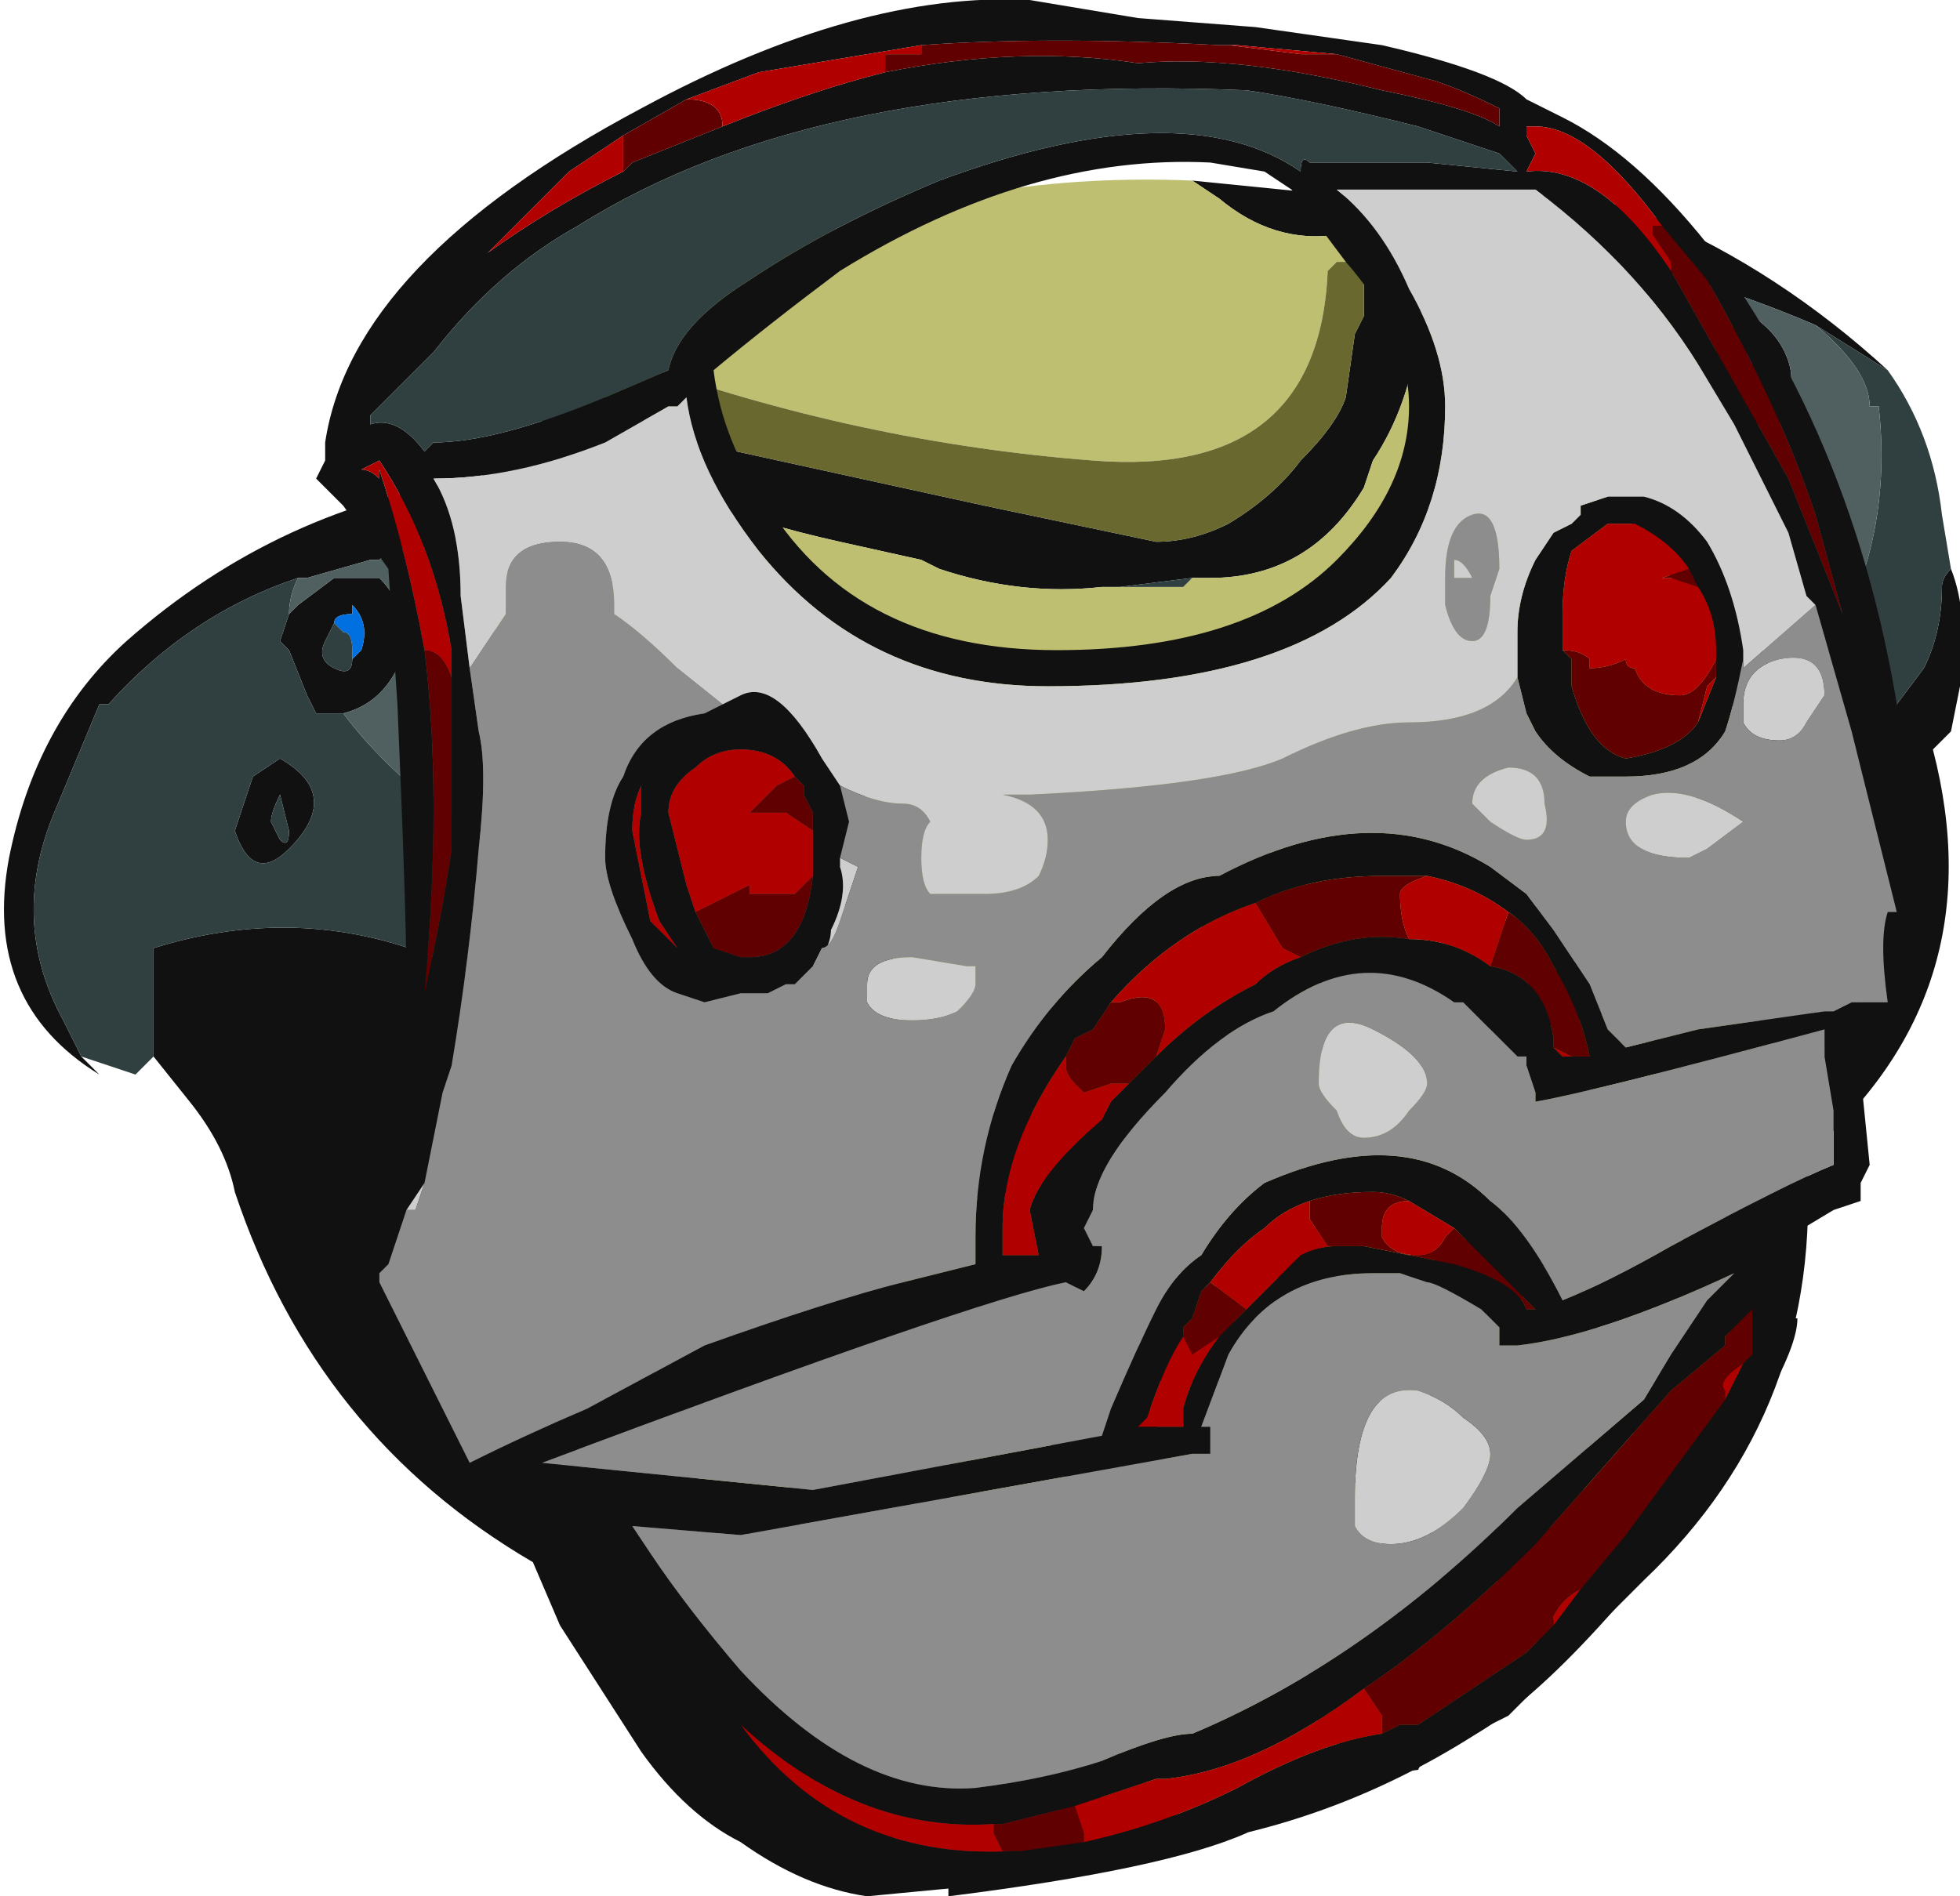 <?xml version="1.0" encoding="UTF-8" standalone="no"?>
<svg xmlns:ffdec="https://www.free-decompiler.com/flash" xmlns:xlink="http://www.w3.org/1999/xlink" ffdec:objectType="frame" height="73.5px" width="75.95px" xmlns="http://www.w3.org/2000/svg">
  <g transform="matrix(1.0, 0.0, 0.0, 1.0, 37.8, 37.1)">
    <use ffdec:characterId="2049" height="66.5" transform="matrix(1.0, 0.0, 0.0, 1.0, -37.8, -30.1)" width="75.95" xlink:href="#sprite0"/>
    <use ffdec:characterId="2056" height="10.5" transform="matrix(7.0, 0.0, 0.0, 7.0, -25.55, -37.1)" width="8.85" xlink:href="#shape1"/>
  </g>
  <defs>
    <g id="sprite0" transform="matrix(1.0, 0.0, 0.0, 1.0, 37.8, 30.1)">
      <use ffdec:characterId="2048" height="9.5" transform="matrix(7.0, 0.0, 0.0, 7.0, -37.8, -30.1)" width="10.85" xlink:href="#shape0"/>
    </g>
    <g id="shape0" transform="matrix(1.0, 0.0, 0.0, 1.0, 5.4, 4.3)">
      <path d="M4.65 -3.5 Q3.95 -3.8 3.15 -3.95 L3.0 -4.0 2.65 -4.05 2.35 -4.05 2.4 -3.95 2.45 -3.95 2.9 -3.6 Q3.7 -2.95 4.2 -2.05 4.4 -1.7 4.45 -1.35 L4.55 -0.85 4.95 -1.2 5.25 -1.6 Q5.35 -1.8 5.35 -2.05 5.35 -2.1 5.4 -2.15 5.5 -1.9 5.45 -1.5 L5.4 -1.25 5.3 -1.15 Q5.65 0.2 4.6 1.1 4.7 2.5 3.7 3.45 L2.95 4.2 2.85 4.25 Q2.1 4.75 1.25 4.9 L0.8 5.0 0.65 5.05 0.45 5.1 -0.6 5.2 Q-0.95 5.15 -1.3 4.9 -1.6 4.75 -1.85 4.4 L-2.3 3.7 -2.45 3.35 Q-3.65 2.65 -4.1 1.3 -4.15 1.05 -4.35 0.8 L-4.55 0.55 -4.55 -0.05 Q-3.75 -0.3 -3.0 0.0 -2.8 0.1 -2.6 0.2 L-1.85 0.45 Q-1.35 0.65 -0.8 0.75 L-0.7 0.2 Q-0.7 -0.4 -0.85 -1.0 -1.05 -1.8 -1.65 -2.2 L-1.7 -2.35 -1.8 -2.45 Q-1.85 -2.55 -1.85 -2.6 L-1.85 -2.65 -2.0 -2.75 -2.15 -2.95 -2.2 -2.85 -2.4 -2.65 -1.85 -2.5 -2.6 -2.35 -3.25 -2.25 -3.3 -2.2 -3.35 -2.2 -3.7 -2.1 -3.75 -2.1 Q-4.35 -1.9 -4.8 -1.4 L-4.85 -1.4 -5.1 -0.8 Q-5.35 -0.2 -5.05 0.35 L-4.95 0.55 -4.85 0.65 Q-5.5 0.25 -5.35 -0.55 -5.2 -1.3 -4.7 -1.75 -3.85 -2.5 -2.75 -2.65 L-2.2 -3.15 -2.2 -3.2 -2.15 -3.2 -1.6 -3.65 -1.9 -3.3 -1.95 -3.2 -2.0 -3.15 -2.05 -3.1 -2.0 -3.1 -1.8 -2.95 -1.55 -2.85 0.05 -2.5 1.0 -2.3 Q1.2 -2.3 1.4 -2.4 1.65 -2.55 1.8 -2.75 2.0 -2.95 2.05 -3.1 L2.1 -3.45 2.15 -3.55 2.15 -3.8 2.1 -3.85 Q2.05 -3.95 2.0 -4.0 1.65 -3.95 1.35 -4.2 L1.2 -4.3 2.2 -4.2 Q2.7 -4.3 3.25 -4.2 3.5 -4.2 3.75 -4.1 4.45 -3.8 5.05 -3.25 L4.65 -3.5 M-1.95 -3.2 L-2.0 -3.25 Q-2.05 -3.25 -2.05 -3.2 L-2.0 -3.15 -1.95 -3.2 M4.25 -1.15 Q4.1 -1.9 3.5 -2.55 L2.7 -3.6 2.5 -3.85 2.5 -3.8 Q2.5 -3.65 2.45 -3.55 L2.45 -3.45 Q2.4 -3.05 2.2 -2.75 L2.15 -2.6 Q1.85 -2.1 1.3 -2.1 L1.2 -2.1 0.8 -2.05 0.7 -2.05 Q0.25 -2.0 -0.2 -2.15 L-0.3 -2.2 -0.75 -2.3 Q-1.2 -2.4 -1.6 -2.55 L-1.65 -2.55 -1.55 -2.45 Q-0.45 -1.35 -0.45 0.25 L-0.5 0.75 -0.5 0.8 Q0.15 0.9 0.8 0.85 0.9 0.7 1.05 0.6 L1.3 0.3 Q1.55 0.5 1.2 0.85 1.0 1.05 0.8 1.0 0.55 1.2 0.25 1.3 L-0.5 1.4 -0.4 1.85 -0.35 1.95 Q0.2 1.95 0.5 1.5 L0.5 1.35 0.7 1.35 0.75 1.45 0.55 1.85 0.55 2.0 0.9 2.15 1.5 2.0 1.55 2.0 1.65 1.95 1.7 1.55 1.9 1.6 2.05 1.85 2.1 1.85 Q2.5 1.75 2.8 1.5 2.95 1.4 3.05 1.35 L3.1 1.3 Q3.35 1.35 3.25 1.55 L3.2 1.65 Q3.05 1.8 3.0 1.95 L2.3 2.05 2.15 2.1 2.25 2.5 2.6 2.4 2.85 2.4 3.1 2.3 Q3.25 2.2 3.35 2.1 3.55 2.55 2.85 2.75 L2.3 2.7 2.35 3.2 2.9 3.15 Q3.15 3.05 3.25 3.25 3.1 3.5 2.7 3.45 2.45 3.45 2.35 3.35 L2.35 3.7 2.3 3.5 2.1 3.7 1.95 3.8 1.75 3.85 1.7 3.8 1.75 3.75 Q1.85 3.6 2.05 3.45 L2.2 3.25 2.25 3.25 2.05 2.8 2.0 2.85 Q1.95 3.05 1.8 3.15 L1.5 3.35 Q1.3 3.5 1.1 3.5 L1.05 3.75 Q1.0 4.05 0.85 4.35 L0.75 4.35 0.6 4.4 0.65 4.15 0.5 2.85 Q0.3 2.4 -0.2 2.2 L-0.3 2.2 Q-0.2 2.5 -0.15 2.9 -0.1 3.5 0.3 3.95 0.6 4.35 0.75 4.8 L1.1 4.75 1.85 4.55 2.3 4.4 Q2.75 4.2 3.1 3.8 L3.25 3.6 Q3.9 2.9 4.2 2.0 L4.2 1.75 Q4.15 1.55 4.15 1.4 L4.05 1.3 4.35 0.85 4.5 0.75 Q4.45 0.5 4.3 0.3 4.2 0.1 4.2 -0.05 3.6 0.4 2.85 0.4 L2.4 0.4 1.9 0.2 1.9 0.15 2.0 0.05 2.65 0.1 2.95 0.2 Q3.7 -0.15 4.35 -0.65 L4.25 -1.15 M4.45 -2.95 Q4.25 -2.9 4.2 -3.1 L4.1 -3.35 4.1 -3.4 4.25 -3.55 4.3 -3.55 Q4.45 -3.45 4.5 -3.3 4.55 -3.15 4.45 -2.95 M4.25 -3.35 Q4.2 -3.15 4.25 -3.25 4.35 -3.3 4.25 -3.35 M4.95 0.0 L4.95 -0.3 4.9 -0.6 4.6 -0.35 4.55 -0.35 4.3 -0.15 Q4.45 0.0 4.6 0.2 L4.7 0.5 4.7 0.55 Q4.9 0.3 4.95 0.0 M4.45 1.25 L4.25 1.35 4.35 1.5 Q4.4 1.35 4.45 1.25 M0.9 2.35 Q1.1 2.75 1.1 3.15 1.3 3.0 1.55 2.85 L1.8 2.7 1.95 2.55 1.7 2.2 1.6 2.2 Q1.5 2.35 1.3 2.35 L0.9 2.35 M-2.2 2.8 Q-1.85 3.7 -1.3 4.2 -0.8 4.65 -0.55 4.8 L-0.35 4.95 -0.15 5.0 Q0.1 4.9 0.4 4.9 L0.5 4.85 0.55 4.85 0.3 4.5 Q-0.1 3.85 -0.3 3.15 L-0.35 2.85 Q-0.4 2.5 -0.55 2.15 L-0.7 2.1 -0.65 1.9 -0.6 1.95 -0.65 1.85 -0.7 1.6 Q-0.75 1.45 -0.8 1.35 L-1.15 1.25 -1.7 1.1 -2.15 1.05 -2.25 1.05 Q-2.45 1.05 -2.65 1.2 -3.3 1.4 -1.6 2.4 -1.3 2.6 -1.4 2.55 L-1.5 2.55 -1.85 2.45 -2.05 2.45 Q-2.1 2.45 -2.2 2.5 L-2.2 2.65 -2.2 2.8 M-0.8 3.6 Q-0.85 3.8 -1.05 3.85 L-1.15 3.8 Q-1.2 3.7 -1.2 3.6 L-1.15 3.55 -1.2 3.5 -1.3 3.45 -1.35 3.4 -1.35 3.3 -1.3 3.25 Q-1.25 3.15 -1.15 3.1 -0.7 3.15 -0.8 3.55 L-0.8 3.6 M-3.5 -1.35 L-3.65 -1.35 -3.7 -1.45 -3.8 -1.7 -3.85 -1.75 -3.8 -1.9 -3.75 -1.95 -3.55 -2.1 -3.3 -2.1 Q-3.1 -1.9 -3.2 -1.6 -3.3 -1.4 -3.5 -1.35 M-3.45 -1.65 L-3.4 -1.7 Q-3.35 -1.85 -3.45 -1.95 L-3.45 -1.9 Q-3.55 -1.9 -3.55 -1.85 L-3.6 -1.75 Q-3.65 -1.65 -3.55 -1.6 -3.45 -1.55 -3.45 -1.65 M-3.85 -1.1 Q-3.5 -0.9 -3.8 -0.6 -4.0 -0.4 -4.1 -0.7 L-4.0 -1.0 -3.85 -1.1 M-3.85 -0.9 Q-3.9 -0.8 -3.9 -0.75 L-3.85 -0.65 Q-3.8 -0.6 -3.8 -0.7 L-3.85 -0.9 M-1.85 1.5 Q-1.8 1.35 -1.6 1.25 L-1.4 1.25 Q-1.25 1.55 -1.3 1.7 -1.35 1.95 -1.7 1.95 L-1.8 1.85 Q-1.9 1.65 -1.85 1.5 M-1.5 1.5 Q-1.5 1.4 -1.6 1.45 L-1.65 1.45 -1.65 1.5 -1.65 1.6 -1.65 1.65 -1.6 1.85 Q-1.5 1.75 -1.5 1.65 L-1.5 1.5 M-1.15 3.35 Q-1.2 3.45 -1.15 3.5 -1.05 3.55 -1.05 3.6 -1.0 3.55 -1.0 3.45 L-1.0 3.4 Q-1.05 3.25 -1.15 3.35" fill="#111111" fill-rule="evenodd" stroke="none"/>
      <path d="M-1.95 -3.2 L-2.0 -3.15 -2.05 -3.2 Q-2.05 -3.25 -2.0 -3.25 L-1.95 -3.2" fill="#262626" fill-rule="evenodd" stroke="none"/>
      <path d="M-2.0 -3.1 L-2.05 -3.1 -2.0 -3.15 -2.0 -3.1" fill="#00a600" fill-rule="evenodd" stroke="none"/>
      <path d="M4.55 -0.2 Q4.6 -0.2 4.65 -0.25 4.8 -0.2 4.65 -0.1 L4.5 -0.1 Q4.5 -0.15 4.55 -0.2 M-1.65 1.5 L-1.65 1.45 -1.6 1.45 Q-1.5 1.4 -1.5 1.5 -1.6 1.6 -1.65 1.5" fill="#003366" fill-rule="evenodd" stroke="none"/>
      <path d="M1.2 -4.3 L1.35 -4.2 Q1.65 -3.95 2.0 -4.0 2.05 -3.95 2.1 -3.85 L2.0 -3.85 1.95 -3.8 Q1.9 -2.65 0.65 -2.75 -0.65 -2.85 -1.9 -3.3 L-1.6 -3.65 -1.0 -3.95 Q0.05 -4.35 1.2 -4.3 M1.2 -2.1 L1.3 -2.1 Q1.85 -2.1 2.15 -2.6 L2.2 -2.75 Q2.4 -3.05 2.45 -3.45 L2.45 -3.55 Q2.5 -3.65 2.5 -3.8 L2.5 -3.85 2.7 -3.6 3.5 -2.55 Q4.1 -1.9 4.25 -1.15 3.55 -0.35 2.5 -0.05 L2.4 -0.1 Q1.7 -0.35 1.35 -0.95 L1.35 -0.75 Q1.35 -0.15 1.0 0.25 L0.1 0.3 -0.45 0.25 Q-0.45 -1.35 -1.55 -2.45 L-1.5 -2.5 -1.6 -2.55 Q-1.2 -2.4 -0.75 -2.3 L-0.3 -2.2 -0.2 -2.15 Q0.25 -2.0 0.7 -2.05 L0.8 -2.05 1.15 -2.05 1.2 -2.1 M1.85 4.55 L1.1 4.75 0.75 4.35 0.85 4.35 Q1.0 4.05 1.05 3.75 L1.15 3.75 Q1.45 3.75 1.75 3.75 L1.7 3.8 1.75 3.85 1.95 3.8 Q2.0 3.85 1.9 3.9 1.8 4.0 1.8 4.1 L1.85 4.2 Q1.95 4.25 2.0 4.35 L2.0 4.4 1.85 4.55 M-0.2 2.2 Q0.3 2.4 0.5 2.85 L0.65 4.15 0.65 4.2 Q0.35 3.85 0.2 3.4 -0.05 2.8 -0.2 2.2 M3.25 1.55 Q3.35 1.35 3.1 1.3 L3.05 1.35 2.9 1.3 2.6 1.6 Q2.25 1.75 2.0 1.5 L1.75 1.5 Q1.65 1.75 1.4 1.8 1.15 1.9 1.0 1.65 1.15 1.3 1.4 0.95 1.65 0.65 1.95 0.5 2.35 0.55 2.75 0.7 L3.15 0.9 3.05 0.9 Q3.45 0.85 3.6 0.4 L3.7 0.45 Q4.25 1.8 3.4 3.05 L3.4 2.95 3.3 2.95 Q3.65 2.2 3.25 1.55 M3.75 -3.05 Q3.35 -3.35 3.65 -3.7 4.25 -3.5 3.85 -3.0 L3.75 -3.05 M-2.5 -2.2 Q-1.9 -2.2 -1.65 -1.6 -1.55 -1.4 -1.8 -1.4 -2.45 -1.4 -2.75 -1.95 L-2.7 -2.05 -2.5 -2.2 M-1.7 2.7 Q-1.45 2.75 -1.15 2.85 -1.0 2.95 -0.85 3.1 -1.1 3.15 -1.35 3.0 -1.55 2.85 -1.8 2.8 L-1.8 2.75 -1.75 2.75 -1.7 2.7" fill="#bfbf72" fill-rule="evenodd" stroke="none"/>
      <path d="M2.1 -3.85 L2.15 -3.8 2.15 -3.55 2.1 -3.45 2.05 -3.1 Q2.0 -2.95 1.8 -2.75 1.65 -2.55 1.4 -2.4 1.2 -2.3 1.0 -2.3 L0.05 -2.5 -1.55 -2.85 -1.8 -2.95 -2.0 -3.1 -2.0 -3.15 -1.95 -3.2 -1.9 -3.3 Q-0.65 -2.85 0.65 -2.75 1.9 -2.65 1.95 -3.8 L2.0 -3.85 2.1 -3.85 M-0.45 0.25 L0.1 0.3 1.0 0.25 Q1.35 -0.15 1.35 -0.75 L1.35 -0.95 Q1.7 -0.35 2.4 -0.1 L2.5 -0.05 Q3.55 -0.35 4.25 -1.15 L4.35 -0.65 Q3.7 -0.15 2.95 0.2 L2.65 0.1 2.0 0.05 1.9 0.15 1.9 0.2 2.4 0.4 2.85 0.4 Q3.6 0.4 4.2 -0.05 4.2 0.1 4.3 0.3 4.45 0.5 4.5 0.75 L4.35 0.85 4.05 1.3 4.15 1.4 Q4.15 1.55 4.2 1.75 L4.2 2.0 Q3.9 2.9 3.25 3.6 L3.1 3.8 Q2.75 4.2 2.3 4.4 L1.85 4.55 2.0 4.4 2.0 4.35 Q1.95 4.25 1.85 4.2 L1.8 4.1 Q1.8 4.0 1.9 3.9 2.0 3.85 1.95 3.8 L2.1 3.7 2.3 3.5 2.35 3.7 2.35 3.35 Q2.45 3.45 2.7 3.45 3.1 3.5 3.25 3.25 3.15 3.05 2.9 3.15 L2.35 3.2 2.3 2.7 2.85 2.75 Q3.55 2.55 3.35 2.1 3.25 2.2 3.1 2.3 L2.85 2.4 2.6 2.4 2.25 2.5 2.15 2.1 2.3 2.05 3.0 1.95 Q3.05 1.8 3.2 1.65 L3.25 1.55 Q3.65 2.2 3.3 2.95 L3.4 2.95 3.4 3.05 Q4.25 1.8 3.7 0.45 L3.6 0.4 Q3.45 0.85 3.05 0.9 L3.15 0.9 2.75 0.7 Q2.35 0.55 1.95 0.5 1.65 0.65 1.4 0.95 1.15 1.3 1.0 1.65 1.15 1.9 1.4 1.8 1.65 1.75 1.75 1.5 L2.0 1.5 Q2.25 1.75 2.6 1.6 L2.9 1.3 3.05 1.35 Q2.95 1.4 2.8 1.5 2.5 1.75 2.1 1.85 L2.05 1.85 1.9 1.6 1.7 1.55 1.65 1.95 1.55 2.0 1.5 2.0 0.9 2.15 0.55 2.0 0.55 1.85 0.75 1.45 0.7 1.35 0.5 1.35 0.5 1.5 Q0.2 1.95 -0.35 1.95 L-0.4 1.85 -0.5 1.4 0.25 1.3 Q0.55 1.2 0.8 1.0 1.0 1.05 1.2 0.85 1.55 0.5 1.3 0.3 L1.05 0.6 Q0.9 0.7 0.8 0.85 0.15 0.9 -0.5 0.8 L-0.5 0.75 -0.45 0.25 M1.1 4.75 L0.75 4.8 Q0.6 4.35 0.3 3.95 -0.1 3.5 -0.15 2.9 -0.2 2.5 -0.3 2.2 L-0.2 2.2 Q-0.05 2.8 0.2 3.4 0.35 3.85 0.65 4.2 L0.65 4.15 0.6 4.4 0.75 4.35 1.1 4.75 M1.05 3.75 L1.1 3.5 Q1.3 3.5 1.5 3.35 L1.8 3.15 Q1.95 3.05 2.0 2.85 L2.05 2.8 2.25 3.25 2.2 3.25 2.05 3.45 Q1.85 3.6 1.75 3.75 1.45 3.75 1.15 3.75 L1.05 3.75 M0.9 2.35 L1.3 2.35 Q1.5 2.35 1.6 2.2 L1.7 2.2 1.95 2.55 1.8 2.7 1.55 2.85 Q1.3 3.0 1.1 3.15 1.1 2.75 0.9 2.35" fill="#68682f" fill-rule="evenodd" stroke="none"/>
      <path d="M4.25 -3.35 Q4.35 -3.3 4.25 -3.25 4.2 -3.15 4.25 -3.35 M-3.45 -1.65 L-3.45 -1.7 Q-3.45 -1.8 -3.5 -1.8 L-3.55 -1.85 Q-3.55 -1.9 -3.45 -1.9 L-3.45 -1.95 Q-3.35 -1.85 -3.4 -1.7 L-3.45 -1.65 M-1.65 1.5 Q-1.6 1.6 -1.5 1.5 L-1.5 1.65 -1.55 1.65 -1.65 1.6 -1.65 1.5 M-1.15 3.35 Q-1.05 3.25 -1.0 3.4 L-1.0 3.45 -1.15 3.35" fill="#0070e0" fill-rule="evenodd" stroke="none"/>
      <path d="M4.65 -3.5 L5.05 -3.25 Q5.3 -2.9 5.35 -2.45 L5.4 -2.15 Q5.35 -2.1 5.35 -2.05 5.35 -1.8 5.25 -1.6 L4.95 -1.2 4.55 -0.85 4.45 -1.35 4.55 -1.45 Q5.1 -2.15 5.0 -3.05 L4.95 -3.05 Q4.95 -3.25 4.65 -3.5 M-4.95 0.55 L-5.05 0.35 Q-5.35 -0.2 -5.1 -0.8 L-4.85 -1.4 -4.8 -1.4 Q-4.35 -1.9 -3.75 -2.1 -3.8 -2.0 -3.8 -1.9 L-3.85 -1.75 -3.8 -1.7 -3.7 -1.45 -3.65 -1.35 -3.5 -1.35 Q-3.2 -0.95 -2.65 -0.6 -2.0 -0.2 -1.35 -0.05 -1.1 0.1 -0.7 0.2 L-0.8 0.75 Q-1.35 0.65 -1.85 0.45 L-2.6 0.2 Q-2.8 0.1 -3.0 0.0 -3.75 -0.3 -4.55 -0.05 L-4.55 0.55 -4.65 0.65 -4.95 0.55 M-2.2 -2.85 L-2.15 -2.95 -2.0 -2.75 -1.85 -2.65 -1.85 -2.6 -2.0 -2.75 -2.2 -2.85 M2.45 -3.95 L2.4 -3.95 2.35 -4.05 2.65 -4.05 2.5 -4.05 2.45 -3.95 M1.2 -2.1 L1.15 -2.05 0.8 -2.05 1.2 -2.1 M-1.6 -2.55 L-1.5 -2.5 -1.55 -2.45 -1.65 -2.55 -1.6 -2.55 M4.6 0.2 Q4.8 0.2 4.95 0.0 4.9 0.3 4.7 0.55 L4.7 0.5 4.6 0.2 M4.45 1.25 Q4.4 1.35 4.35 1.5 L4.25 1.35 4.45 1.25 M0.3 4.5 L0.55 4.85 0.5 4.85 0.4 4.9 Q0.1 4.9 -0.15 5.0 L-0.35 4.95 -0.55 4.8 Q-0.8 4.65 -1.3 4.2 -1.85 3.7 -2.2 2.8 L-2.1 2.9 Q-1.7 3.05 -1.3 3.25 L-1.35 3.3 -1.35 3.4 -1.3 3.45 -1.2 3.5 -1.15 3.55 -1.2 3.6 Q-1.2 3.7 -1.15 3.8 L-1.05 3.85 Q-0.85 3.8 -0.8 3.6 -0.4 3.85 -0.1 4.2 L0.3 4.5 M-2.2 2.65 L-2.2 2.5 Q-2.1 2.45 -2.05 2.45 L-1.85 2.45 -1.5 2.55 -1.95 2.5 -2.15 2.65 -2.2 2.65 M-1.4 2.55 Q-1.3 2.6 -1.6 2.4 -3.3 1.4 -2.65 1.2 -2.45 1.05 -2.25 1.05 L-2.25 1.15 Q-2.1 1.4 -1.85 1.5 -1.9 1.65 -1.8 1.85 L-1.7 1.95 Q-1.35 1.95 -1.3 1.7 L-0.65 1.85 -0.6 1.95 -0.65 1.9 -0.7 2.1 -0.55 2.15 Q-0.4 2.5 -0.35 2.85 L-0.3 3.15 -0.35 3.1 Q-0.85 2.7 -1.4 2.55 M-3.55 -1.85 L-3.5 -1.8 Q-3.45 -1.8 -3.45 -1.7 L-3.45 -1.65 Q-3.45 -1.55 -3.55 -1.6 -3.65 -1.65 -3.6 -1.75 L-3.55 -1.85 M-3.85 -0.9 L-3.8 -0.7 Q-3.8 -0.6 -3.85 -0.65 L-3.9 -0.75 Q-3.9 -0.8 -3.85 -0.9 M-3.85 -1.1 L-4.0 -1.0 -4.1 -0.7 Q-4.0 -0.4 -3.8 -0.6 -3.5 -0.9 -3.85 -1.1 M-1.5 1.65 Q-1.5 1.75 -1.6 1.85 L-1.65 1.65 -1.65 1.6 -1.55 1.65 -1.5 1.65 M-1.0 3.45 Q-1.0 3.55 -1.05 3.6 -1.05 3.55 -1.15 3.5 -1.2 3.45 -1.15 3.35 L-1.0 3.45" fill="#304040" fill-rule="evenodd" stroke="none"/>
      <path d="M2.65 -4.05 L3.0 -4.0 3.15 -3.95 Q3.95 -3.8 4.65 -3.5 4.95 -3.25 4.95 -3.05 L5.0 -3.05 Q5.1 -2.15 4.55 -1.45 L4.45 -1.35 Q4.4 -1.7 4.2 -2.05 3.7 -2.95 2.9 -3.6 L2.45 -3.95 2.5 -4.05 2.65 -4.05 M-3.75 -2.1 L-3.7 -2.1 -3.35 -2.2 -3.3 -2.2 -3.25 -2.25 -2.6 -2.35 -1.85 -2.5 -2.4 -2.65 -2.2 -2.85 -2.0 -2.75 -1.85 -2.6 Q-1.85 -2.55 -1.8 -2.45 L-1.7 -2.35 -1.65 -2.2 Q-1.05 -1.8 -0.85 -1.0 -0.7 -0.4 -0.7 0.2 -1.1 0.1 -1.35 -0.05 -2.0 -0.2 -2.65 -0.6 -3.2 -0.95 -3.5 -1.35 -3.3 -1.4 -3.2 -1.6 -3.1 -1.9 -3.3 -2.1 L-3.55 -2.1 -3.75 -1.95 -3.8 -1.9 Q-3.8 -2.0 -3.75 -2.1 M4.45 -2.95 Q4.55 -3.15 4.5 -3.3 4.45 -3.45 4.3 -3.55 L4.25 -3.55 4.1 -3.4 4.1 -3.35 4.2 -3.1 Q4.25 -2.9 4.45 -2.95 M3.75 -3.05 L3.85 -3.0 Q4.25 -3.5 3.65 -3.7 3.35 -3.35 3.75 -3.05 M4.6 0.2 Q4.45 0.0 4.3 -0.15 L4.55 -0.35 4.6 -0.35 4.9 -0.6 4.95 -0.3 4.95 0.0 Q4.8 0.2 4.6 0.2 M4.55 -0.2 Q4.5 -0.15 4.5 -0.1 L4.65 -0.1 Q4.8 -0.2 4.65 -0.25 4.6 -0.2 4.55 -0.2 M0.3 4.5 L-0.1 4.2 Q-0.4 3.85 -0.8 3.6 L-0.8 3.55 Q-0.7 3.15 -1.15 3.1 -1.25 3.15 -1.3 3.25 -1.7 3.05 -2.1 2.9 L-2.2 2.8 -2.2 2.65 -2.15 2.65 -1.95 2.5 -1.5 2.55 -1.4 2.55 Q-0.85 2.7 -0.35 3.1 L-0.3 3.15 Q-0.1 3.85 0.3 4.5 M-2.25 1.05 L-2.15 1.05 -1.7 1.1 -1.15 1.25 -0.8 1.35 Q-0.75 1.45 -0.7 1.6 L-0.65 1.85 -1.3 1.7 Q-1.25 1.55 -1.4 1.25 L-1.6 1.25 Q-1.8 1.35 -1.85 1.5 -2.1 1.4 -2.25 1.15 L-2.25 1.05 M-2.5 -2.2 L-2.7 -2.05 -2.75 -1.95 Q-2.45 -1.4 -1.8 -1.4 -1.55 -1.4 -1.65 -1.6 -1.9 -2.2 -2.5 -2.2 M-1.7 2.7 L-1.75 2.75 -1.8 2.75 -1.8 2.8 Q-1.55 2.85 -1.35 3.0 -1.1 3.15 -0.85 3.1 -1.0 2.95 -1.15 2.85 -1.45 2.75 -1.7 2.7" fill="#506060" fill-rule="evenodd" stroke="none"/>
    </g>
    <g id="shape1" transform="matrix(1.0, 0.0, 0.0, 1.0, 3.65, 5.3)">
      <path d="M3.05 -4.75 L3.25 -4.65 Q3.65 -4.45 4.05 -3.95 4.95 -2.75 5.15 -1.05 L5.2 -0.4 5.2 -0.25 5.15 -0.2 5.15 0.3 4.85 0.35 4.85 0.45 4.9 0.65 4.95 1.15 4.9 1.25 4.9 1.35 4.75 1.4 4.5 1.55 4.5 2.0 4.55 2.0 Q4.55 2.3 3.8 3.3 2.95 4.35 2.5 4.4 L2.45 4.5 Q2.0 4.55 1.5 4.85 1.05 5.05 -0.15 5.2 L-0.15 5.15 Q-1.2 5.05 -1.65 4.2 L-2.0 3.5 Q-2.15 3.2 -2.35 3.05 -2.55 2.95 -2.6 2.85 L-2.85 2.95 Q-2.9 2.95 -2.9 3.0 L-2.95 2.95 -3.0 2.95 -2.95 2.9 Q-3.45 2.1 -3.45 1.9 L-3.4 1.75 -3.4 1.55 -3.3 0.85 -3.15 0.15 Q-3.15 -0.25 -3.2 -1.4 L-3.25 -2.15 -3.5 -2.5 -3.65 -2.65 -3.6 -2.75 -3.6 -2.85 Q-3.45 -3.85 -1.85 -4.7 -0.65 -5.35 0.3 -5.3 L0.9 -5.2 1.55 -5.15 2.25 -5.05 Q2.9 -4.9 3.05 -4.75 M-0.5 -4.9 Q0.25 -5.05 0.9 -4.95 1.45 -5.0 2.25 -4.8 2.75 -4.7 2.9 -4.6 L2.9 -4.7 Q2.7 -4.8 2.55 -4.85 L2.0 -5.0 1.45 -5.05 1.35 -5.05 Q0.4 -5.1 -0.3 -5.05 L-1.2 -4.9 -1.6 -4.75 -1.95 -4.55 -2.25 -4.35 -2.7 -3.9 Q-2.35 -4.15 -1.95 -4.35 L-1.9 -4.4 -1.4 -4.6 Q-0.9 -4.8 -0.5 -4.9 M3.8 -4.05 Q3.4 -4.6 3.1 -4.6 L3.05 -4.6 3.05 -4.55 3.1 -4.45 3.05 -4.35 Q3.45 -4.4 3.85 -3.8 L4.5 -2.65 4.8 -1.9 4.65 -2.45 Q4.45 -3.05 4.05 -3.75 L3.8 -4.05 M4.65 -1.95 L4.6 -2.0 4.5 -2.35 4.2 -2.95 4.05 -3.2 Q3.7 -3.8 3.1 -4.25 L2.0 -4.25 Q2.25 -4.05 2.4 -3.7 2.6 -3.35 2.6 -3.05 2.6 -2.5 2.3 -2.1 1.75 -1.5 0.4 -1.5 -0.6 -1.5 -1.2 -2.25 -1.55 -2.7 -1.6 -3.1 L-1.65 -3.05 -1.7 -3.05 -2.05 -2.85 Q-2.55 -2.65 -3.0 -2.65 -2.85 -2.4 -2.85 -2.0 L-2.8 -1.6 -2.75 -1.25 Q-2.7 -1.05 -2.75 -0.6 -2.8 0.0 -2.9 0.6 L-2.95 0.75 -3.05 1.25 -3.15 1.4 -3.25 1.7 -3.3 1.75 -3.3 1.8 Q-3.2 2.0 -3.0 2.4 L-2.8 2.8 Q-2.5 2.65 -2.15 2.5 L-1.5 2.15 Q-0.8 1.9 -0.4 1.8 L0.0 1.7 0.0 1.55 Q0.0 1.05 0.2 0.6 0.4 0.25 0.7 0.0 1.05 -0.45 1.35 -0.45 2.2 -0.9 2.85 -0.5 L3.05 -0.35 3.2 -0.15 3.4 0.15 3.5 0.4 3.6 0.5 4.0 0.4 4.7 0.3 4.75 0.3 4.85 0.25 5.05 0.25 Q5.0 -0.1 5.05 -0.25 L5.1 -0.25 4.85 -1.25 4.65 -1.95 M-1.4 -1.4 L-1.3 -1.45 Q-1.1 -1.55 -0.85 -1.1 L-0.75 -0.95 -0.7 -0.75 -0.75 -0.55 -0.75 -0.5 Q-0.7 -0.35 -0.8 -0.15 -0.8 -0.05 -0.9 0.05 L-1.0 0.15 -1.05 0.15 -1.15 0.2 -1.3 0.2 -1.5 0.25 -1.65 0.2 Q-1.8 0.15 -1.9 -0.1 -2.05 -0.4 -2.05 -0.55 -2.05 -0.85 -1.95 -1.0 -1.85 -1.3 -1.5 -1.35 L-1.4 -1.4 M3.0 -1.55 L3.0 -1.8 Q3.0 -2.0 3.1 -2.2 L3.2 -2.35 3.3 -2.4 3.35 -2.45 3.35 -2.5 3.5 -2.55 3.7 -2.55 Q3.9 -2.5 4.05 -2.3 4.2 -2.05 4.25 -1.7 L4.25 -1.65 Q4.2 -1.4 4.15 -1.25 4.0 -1.0 3.6 -1.0 L3.4 -1.0 Q3.2 -1.1 3.1 -1.25 L3.05 -1.35 3.0 -1.55 M3.0 -4.35 L2.9 -4.45 2.45 -4.6 Q1.85 -4.75 1.5 -4.8 -0.85 -4.9 -2.2 -4.05 -2.65 -3.8 -3.0 -3.35 L-3.35 -3.0 -3.35 -2.95 Q-3.2 -3.0 -3.05 -2.8 L-3.0 -2.85 Q-2.65 -2.85 -2.05 -3.1 L-1.7 -3.25 Q-1.65 -3.5 -1.25 -3.75 -0.8 -4.05 -0.2 -4.3 1.15 -4.8 1.8 -4.35 1.8 -4.45 1.85 -4.4 L2.5 -4.4 3.0 -4.35 M2.05 -3.85 L1.75 -4.25 1.6 -4.35 1.3 -4.4 Q0.3 -4.45 -0.75 -3.8 -1.15 -3.5 -1.45 -3.25 -1.4 -2.85 -1.15 -2.5 -0.65 -1.7 0.45 -1.7 1.5 -1.7 2.0 -2.2 2.4 -2.6 2.4 -3.05 2.4 -3.45 2.05 -3.85 M2.5 -0.45 L2.25 -0.45 Q1.85 -0.45 1.55 -0.3 1.1 -0.15 0.75 0.25 L0.65 0.4 0.55 0.45 0.5 0.55 Q0.15 1.05 0.15 1.5 L0.15 1.65 0.35 1.65 0.3 1.4 Q0.35 1.2 0.7 0.9 L0.75 0.8 0.85 0.7 1.0 0.55 Q1.25 0.3 1.55 0.15 1.65 0.05 1.8 0.0 2.1 -0.15 2.4 -0.1 2.65 -0.1 2.85 0.05 3.15 0.1 3.2 0.45 L3.2 0.5 3.25 0.55 3.3 0.55 3.4 0.55 Q3.35 0.3 3.2 0.05 3.1 -0.15 2.95 -0.25 2.75 -0.4 2.5 -0.45 M3.95 -2.15 Q3.85 -2.3 3.65 -2.4 L3.5 -2.4 3.3 -2.25 Q3.25 -2.1 3.25 -1.9 L3.25 -1.7 3.3 -1.65 3.3 -1.5 Q3.4 -1.15 3.6 -1.1 3.9 -1.15 4.0 -1.3 L4.1 -1.55 4.1 -1.7 Q4.1 -1.9 4.0 -2.05 L3.95 -2.15 M3.15 -1.95 L3.15 -1.95 M4.7 0.5 L4.7 0.4 Q3.4 0.75 3.1 0.8 L3.1 0.75 3.05 0.6 3.05 0.55 3.0 0.55 2.7 0.25 2.65 0.25 Q2.15 -0.1 1.65 0.3 1.35 0.4 1.05 0.75 0.65 1.15 0.65 1.4 L0.6 1.5 0.65 1.6 0.7 1.6 Q0.7 1.75 0.6 1.85 L0.5 1.8 Q0.0 1.9 -2.4 2.8 L-0.9 2.95 0.7 2.65 0.75 2.5 Q0.9 2.15 1.0 1.95 1.1 1.75 1.25 1.65 1.4 1.4 1.6 1.25 2.4 0.9 2.85 1.35 3.05 1.5 3.25 1.9 3.5 1.8 3.85 1.6 4.5 1.25 4.75 1.15 L4.75 0.85 4.7 0.55 4.7 0.5 M4.3 1.95 L4.3 1.9 4.3 1.95 4.15 2.1 4.15 2.15 3.85 2.4 3.1 3.25 Q2.6 3.75 2.15 4.05 1.55 4.5 1.05 4.55 L1.0 4.55 0.55 4.7 0.15 4.8 0.1 4.8 Q-0.65 4.85 -1.3 4.25 -0.75 5.0 0.2 4.95 L0.25 4.95 0.6 4.9 Q1.05 4.8 1.45 4.6 1.9 4.35 2.25 4.3 L2.35 4.25 2.45 4.25 3.05 3.85 3.2 3.7 3.35 3.5 3.6 3.2 4.15 2.45 4.25 2.25 4.3 2.2 4.3 1.95 M3.85 2.2 L4.05 1.9 4.2 1.75 Q3.45 2.1 3.0 2.15 L2.9 2.15 2.9 2.05 2.8 1.95 Q2.55 1.8 2.5 1.8 L2.35 1.75 2.2 1.75 Q1.65 1.75 1.4 2.2 L1.25 2.6 1.3 2.6 1.3 2.75 1.2 2.75 -1.3 3.2 -1.9 3.15 -1.8 3.3 Q-1.6 3.6 -1.3 3.95 -0.65 4.65 0.0 4.6 0.4 4.55 0.7 4.45 1.05 4.3 1.2 4.3 2.15 3.9 3.0 3.05 L3.7 2.45 3.85 2.2 M2.0 1.6 L2.15 1.6 2.65 1.7 Q3.0 1.8 3.05 1.95 L3.1 1.95 2.65 1.5 2.4 1.35 Q2.3 1.3 2.2 1.3 2.0 1.3 1.85 1.35 1.7 1.4 1.6 1.5 1.45 1.6 1.3 1.8 L1.25 1.85 1.2 2.0 1.15 2.05 1.15 2.1 Q1.05 2.25 0.95 2.55 L0.9 2.6 1.15 2.6 1.15 2.5 Q1.2 2.3 1.35 2.1 L1.5 1.95 Q1.65 1.8 1.8 1.65 1.9 1.6 2.0 1.6 M0.55 1.7 L0.5 1.65 0.45 1.7 0.55 1.7 M-2.9 -1.55 L-2.9 -1.7 Q-3.0 -2.3 -3.3 -2.75 L-3.4 -2.7 Q-3.35 -2.7 -3.3 -2.65 L-3.3 -2.7 Q-3.15 -2.25 -3.05 -1.7 -2.95 -0.9 -3.05 0.2 -2.95 -0.25 -2.9 -0.6 -2.9 -1.2 -2.9 -1.55 M-1.65 -0.05 L-1.75 -0.2 Q-1.9 -0.6 -1.85 -0.8 L-1.85 -0.95 Q-1.9 -0.85 -1.9 -0.7 L-1.8 -0.2 -1.65 -0.05 M-1.0 -1.0 Q-1.1 -1.15 -1.3 -1.15 -1.45 -1.15 -1.55 -1.05 -1.7 -0.95 -1.7 -0.8 L-1.6 -0.4 -1.55 -0.25 -1.45 -0.05 -1.3 0.0 -1.25 0.0 Q-0.95 0.0 -0.9 -0.45 L-0.9 -0.7 -0.9 -0.8 -0.95 -0.9 -0.95 -0.95 -1.0 -1.0" fill="#111111" fill-rule="evenodd" stroke="none"/>
      <path d="M-2.8 -1.6 L-2.85 -2.0 Q-2.85 -2.4 -3.0 -2.65 -2.55 -2.65 -2.05 -2.85 L-1.7 -3.05 -1.65 -3.05 -1.6 -3.1 Q-1.55 -2.7 -1.2 -2.25 -0.6 -1.5 0.4 -1.5 1.75 -1.5 2.3 -2.1 2.6 -2.5 2.6 -3.05 2.6 -3.35 2.4 -3.7 2.25 -4.05 2.0 -4.25 L3.1 -4.25 Q3.7 -3.8 4.05 -3.2 L4.2 -2.95 4.5 -2.35 4.6 -2.0 4.65 -1.95 4.25 -1.6 4.25 -1.65 4.25 -1.7 Q4.2 -2.05 4.05 -2.3 3.9 -2.5 3.7 -2.55 L3.5 -2.55 3.35 -2.5 3.35 -2.45 3.3 -2.4 3.2 -2.35 3.1 -2.2 Q3.0 -2.0 3.0 -1.8 L3.0 -1.55 Q2.85 -1.3 2.4 -1.3 2.1 -1.3 1.7 -1.1 1.35 -0.95 0.3 -0.9 L0.15 -0.9 Q0.4 -0.85 0.4 -0.65 0.4 -0.55 0.35 -0.45 0.25 -0.35 0.05 -0.35 L-0.25 -0.35 Q-0.3 -0.4 -0.3 -0.55 -0.3 -0.7 -0.25 -0.75 -0.3 -0.85 -0.4 -0.85 -0.55 -0.85 -0.75 -0.95 L-0.85 -1.1 Q-1.1 -1.55 -1.3 -1.45 L-1.4 -1.4 -1.65 -1.6 Q-1.85 -1.8 -2.0 -1.9 L-2.0 -1.95 Q-2.0 -2.3 -2.3 -2.3 -2.6 -2.3 -2.6 -2.05 L-2.6 -1.9 -2.8 -1.6 M-3.15 1.4 L-3.05 1.25 -3.1 1.4 -3.15 1.4 M2.6 -2.1 Q2.6 -2.0 2.6 -1.95 2.65 -1.75 2.75 -1.75 2.85 -1.75 2.85 -2.0 L2.9 -2.15 Q2.9 -2.5 2.75 -2.45 2.6 -2.4 2.6 -2.1 M2.75 -2.1 Q2.7 -2.1 2.65 -2.1 L2.65 -2.2 Q2.7 -2.2 2.75 -2.1 M2.85 -0.75 L2.75 -0.85 Q2.75 -1.0 2.95 -1.05 3.15 -1.05 3.15 -0.85 3.2 -0.65 3.05 -0.65 3.0 -0.65 2.85 -0.75 M3.15 -1.95 L3.15 -1.95 M4.25 -1.4 Q4.25 -1.6 4.45 -1.65 4.7 -1.7 4.7 -1.45 L4.6 -1.3 Q4.55 -1.2 4.45 -1.2 4.3 -1.2 4.25 -1.3 L4.25 -1.4 M3.95 -0.55 Q3.6 -0.55 3.6 -0.75 3.6 -0.85 3.75 -0.9 3.95 -0.95 4.25 -0.75 L4.05 -0.6 3.95 -0.55 M2.5 0.7 Q2.5 0.75 2.4 0.85 2.3 1.0 2.15 1.0 2.05 1.0 2.0 0.85 1.9 0.75 1.9 0.7 1.9 0.25 2.2 0.4 2.5 0.55 2.5 0.7 M0.0 0.15 Q0.0 0.2 -0.1 0.3 -0.2 0.35 -0.35 0.35 -0.55 0.35 -0.6 0.25 L-0.6 0.15 Q-0.6 0.0 -0.35 0.0 L-0.05 0.05 0.0 0.05 0.0 0.15 M2.7 2.55 Q2.85 2.65 2.85 2.75 2.85 2.85 2.7 3.05 2.5 3.25 2.3 3.25 2.15 3.25 2.1 3.15 L2.1 3.0 Q2.1 2.35 2.45 2.4 2.6 2.45 2.7 2.55 M-0.9 0.05 Q-0.8 -0.05 -0.8 -0.15 -0.7 -0.35 -0.75 -0.5 L-0.75 -0.55 -0.65 -0.5 -0.75 -0.2 Q-0.8 -0.05 -0.85 -0.05 L-0.9 0.05" fill="#cecece" fill-rule="evenodd" stroke="none"/>
      <path d="M4.65 -1.95 L4.85 -1.25 5.1 -0.25 5.05 -0.25 Q5.0 -0.1 5.05 0.25 L4.85 0.25 4.75 0.3 4.7 0.3 4.0 0.4 3.6 0.5 3.5 0.4 3.4 0.15 3.2 -0.15 3.05 -0.35 2.85 -0.5 Q2.2 -0.9 1.35 -0.45 1.05 -0.45 0.7 0.0 0.4 0.25 0.2 0.6 0.0 1.05 0.0 1.55 L0.0 1.7 -0.4 1.8 Q-0.8 1.9 -1.5 2.15 L-2.15 2.5 Q-2.5 2.65 -2.8 2.8 L-3.0 2.4 Q-3.2 2.0 -3.3 1.8 L-3.3 1.75 -3.25 1.7 -3.15 1.4 -3.1 1.4 -3.05 1.25 -2.95 0.75 -2.9 0.6 Q-2.8 0.0 -2.75 -0.6 -2.7 -1.05 -2.75 -1.25 L-2.8 -1.6 -2.6 -1.9 -2.6 -2.05 Q-2.6 -2.3 -2.3 -2.3 -2.0 -2.3 -2.0 -1.95 L-2.0 -1.9 Q-1.85 -1.8 -1.65 -1.6 L-1.4 -1.4 -1.5 -1.35 Q-1.85 -1.3 -1.95 -1.0 -2.05 -0.85 -2.05 -0.55 -2.05 -0.4 -1.9 -0.1 -1.8 0.15 -1.65 0.2 L-1.5 0.25 -1.3 0.2 -1.15 0.2 -1.05 0.15 -1.0 0.15 -0.9 0.05 -0.85 -0.05 Q-0.8 -0.05 -0.75 -0.2 L-0.65 -0.5 -0.75 -0.55 -0.7 -0.75 -0.75 -0.95 Q-0.55 -0.85 -0.4 -0.85 -0.3 -0.85 -0.25 -0.75 -0.3 -0.7 -0.3 -0.55 -0.3 -0.4 -0.25 -0.35 L0.05 -0.35 Q0.25 -0.35 0.35 -0.45 0.4 -0.55 0.4 -0.65 0.4 -0.85 0.15 -0.9 L0.3 -0.9 Q1.35 -0.95 1.7 -1.1 2.1 -1.3 2.4 -1.3 2.85 -1.3 3.0 -1.55 L3.05 -1.35 3.1 -1.25 Q3.2 -1.1 3.4 -1.0 L3.6 -1.0 Q4.0 -1.0 4.15 -1.25 4.2 -1.4 4.25 -1.65 L4.25 -1.6 4.65 -1.95 M2.75 -2.1 Q2.7 -2.2 2.65 -2.2 L2.65 -2.1 Q2.7 -2.1 2.75 -2.1 M2.6 -2.1 Q2.6 -2.4 2.75 -2.45 2.9 -2.5 2.9 -2.15 L2.85 -2.0 Q2.85 -1.75 2.75 -1.75 2.65 -1.75 2.6 -1.95 2.6 -2.0 2.6 -2.1 M2.85 -0.75 Q3.0 -0.65 3.05 -0.65 3.2 -0.65 3.15 -0.85 3.15 -1.05 2.95 -1.05 2.75 -1.0 2.75 -0.85 L2.85 -0.75 M4.25 -1.4 L4.25 -1.3 Q4.3 -1.2 4.45 -1.2 4.55 -1.2 4.6 -1.3 L4.7 -1.45 Q4.7 -1.7 4.45 -1.65 4.25 -1.6 4.25 -1.4 M3.95 -0.55 L4.05 -0.6 4.25 -0.75 Q3.95 -0.95 3.75 -0.9 3.6 -0.85 3.6 -0.75 3.6 -0.55 3.95 -0.55 M4.7 0.5 L4.7 0.55 4.75 0.85 4.75 1.15 Q4.5 1.25 3.85 1.6 3.5 1.8 3.25 1.9 3.05 1.5 2.85 1.35 2.4 0.9 1.6 1.25 1.4 1.4 1.25 1.65 1.1 1.75 1.0 1.95 0.9 2.15 0.75 2.5 L0.7 2.65 -0.9 2.95 -2.4 2.8 Q0.0 1.9 0.5 1.8 L0.6 1.85 Q0.7 1.75 0.7 1.6 L0.65 1.6 0.6 1.5 0.65 1.4 Q0.65 1.15 1.05 0.75 1.35 0.4 1.65 0.3 2.15 -0.1 2.65 0.25 L2.7 0.25 3.0 0.55 3.05 0.55 3.05 0.6 3.1 0.75 3.1 0.8 Q3.4 0.75 4.7 0.4 L4.7 0.5 M3.85 2.2 L3.7 2.45 3.0 3.05 Q2.15 3.9 1.2 4.3 1.05 4.3 0.7 4.45 0.4 4.55 0.0 4.6 -0.65 4.65 -1.3 3.95 -1.6 3.6 -1.8 3.3 L-1.9 3.15 -1.3 3.2 1.2 2.75 1.3 2.75 1.3 2.6 1.25 2.6 1.4 2.2 Q1.65 1.75 2.2 1.75 L2.35 1.75 2.5 1.8 Q2.55 1.8 2.8 1.95 L2.9 2.05 2.9 2.15 3.0 2.15 Q3.45 2.1 4.2 1.75 L4.05 1.9 3.85 2.2 M2.5 0.7 Q2.5 0.55 2.2 0.4 1.9 0.25 1.9 0.7 1.9 0.75 2.0 0.85 2.05 1.0 2.15 1.0 2.3 1.0 2.4 0.85 2.5 0.75 2.5 0.7 M0.0 0.15 L0.0 0.05 -0.05 0.05 -0.35 0.0 Q-0.6 0.0 -0.6 0.15 L-0.6 0.25 Q-0.55 0.35 -0.35 0.35 -0.2 0.35 -0.1 0.3 0.0 0.2 0.0 0.15 M2.7 2.55 Q2.6 2.45 2.45 2.4 2.1 2.35 2.1 3.0 L2.1 3.15 Q2.15 3.25 2.3 3.25 2.5 3.25 2.7 3.05 2.85 2.85 2.85 2.75 2.85 2.65 2.7 2.55" fill="#8d8d8d" fill-rule="evenodd" stroke="none"/>
      <path d="M2.0 -5.0 L2.55 -4.85 Q2.7 -4.8 2.9 -4.7 L2.9 -4.6 Q2.75 -4.7 2.25 -4.8 1.45 -5.0 0.9 -4.95 0.25 -5.05 -0.5 -4.9 L-0.5 -5.0 -0.3 -5.0 -0.3 -5.05 Q0.4 -5.1 1.35 -5.05 L1.4 -5.05 1.8 -5.0 2.0 -5.0 M-1.4 -4.6 L-1.9 -4.4 -1.95 -4.35 -1.95 -4.55 -1.6 -4.75 Q-1.4 -4.75 -1.4 -4.6 M3.8 -4.05 L4.05 -3.75 Q4.45 -3.05 4.65 -2.45 L4.8 -1.9 4.5 -2.65 3.85 -3.8 3.85 -3.85 3.75 -4.0 3.75 -4.05 3.8 -4.05 M2.5 -0.45 Q2.35 -0.4 2.35 -0.35 2.35 -0.2 2.4 -0.1 2.1 -0.15 1.8 0.0 L1.7 -0.05 1.55 -0.3 Q1.85 -0.45 2.25 -0.45 L2.5 -0.45 M2.85 0.05 L2.95 -0.25 Q3.1 -0.15 3.2 0.05 3.35 0.3 3.4 0.55 L3.3 0.55 3.2 0.5 3.2 0.45 Q3.15 0.1 2.85 0.05 M3.95 -2.15 L4.0 -2.05 3.85 -2.1 3.8 -2.1 3.95 -2.15 M4.1 -1.7 L4.1 -1.55 4.05 -1.5 4.0 -1.3 Q3.9 -1.15 3.6 -1.1 3.4 -1.15 3.3 -1.5 L3.3 -1.65 3.25 -1.7 Q3.35 -1.7 3.4 -1.65 L3.4 -1.6 Q3.5 -1.6 3.6 -1.65 3.6 -1.6 3.65 -1.6 3.7 -1.45 3.9 -1.45 4.0 -1.45 4.1 -1.65 L4.1 -1.7 M4.3 1.95 L4.3 2.2 4.25 2.25 Q4.1 2.35 4.15 2.4 L4.15 2.45 3.6 3.2 3.35 3.5 Q3.25 3.55 3.2 3.65 L3.2 3.7 3.05 3.85 2.45 4.25 2.35 4.25 2.25 4.3 2.25 4.2 2.15 4.05 Q2.6 3.75 3.1 3.25 L3.85 2.4 4.15 2.15 4.15 2.1 4.3 1.95 4.3 1.9 4.3 1.95 M0.6 4.9 L0.25 4.95 0.2 4.95 0.15 4.95 0.1 4.85 0.1 4.8 0.15 4.8 0.55 4.7 0.6 4.85 0.6 4.9 M2.65 1.5 L3.1 1.95 3.05 1.95 Q3.0 1.8 2.65 1.7 L2.15 1.6 2.0 1.6 1.95 1.6 1.85 1.45 1.85 1.35 Q2.0 1.3 2.2 1.3 2.3 1.3 2.4 1.35 2.25 1.35 2.25 1.5 L2.25 1.55 Q2.3 1.65 2.45 1.65 2.55 1.65 2.6 1.55 L2.65 1.5 M1.5 1.95 L1.35 2.1 1.2 2.2 1.15 2.1 1.15 2.05 1.2 2.0 1.25 1.85 1.3 1.8 1.5 1.95 M0.75 0.25 L0.8 0.25 Q1.05 0.15 1.05 0.4 L1.0 0.55 0.85 0.7 0.75 0.7 0.6 0.75 0.55 0.7 Q0.5 0.65 0.5 0.6 L0.5 0.55 0.55 0.45 0.65 0.4 0.75 0.25 M-2.9 -1.55 Q-2.9 -1.2 -2.9 -0.6 -2.95 -0.25 -3.05 0.2 -2.95 -0.9 -3.05 -1.7 -2.95 -1.7 -2.9 -1.55 M-1.55 -0.25 L-1.25 -0.4 -1.25 -0.35 -1.0 -0.35 -0.9 -0.45 Q-0.95 0.0 -1.25 0.0 L-1.3 0.0 -1.45 -0.05 -1.55 -0.25 M-0.9 -0.7 L-1.05 -0.8 -1.25 -0.8 -1.1 -0.95 -1.0 -1.0 -0.95 -0.95 -0.95 -0.9 -0.9 -0.8 -0.9 -0.7" fill="#600000" fill-rule="evenodd" stroke="none"/>
      <path d="M2.0 -5.0 L1.8 -5.0 1.4 -5.05 1.35 -5.05 1.45 -5.05 2.0 -5.0 M-0.3 -5.05 L-0.3 -5.0 -0.5 -5.0 -0.5 -4.9 Q-0.9 -4.8 -1.4 -4.6 -1.4 -4.75 -1.6 -4.75 L-1.2 -4.9 -0.3 -5.05 M-1.95 -4.35 Q-2.35 -4.15 -2.7 -3.9 L-2.25 -4.35 -1.95 -4.55 -1.95 -4.35 M3.85 -3.8 Q3.45 -4.4 3.05 -4.35 L3.1 -4.45 3.05 -4.55 3.05 -4.6 3.1 -4.6 Q3.4 -4.6 3.8 -4.05 L3.75 -4.05 3.75 -4.0 3.85 -3.85 3.85 -3.8 M2.4 -0.1 Q2.35 -0.2 2.35 -0.35 2.35 -0.4 2.5 -0.45 2.75 -0.4 2.95 -0.25 L2.85 0.05 Q2.65 -0.1 2.4 -0.1 M1.55 -0.3 L1.7 -0.05 1.8 0.0 Q1.65 0.05 1.55 0.15 1.25 0.3 1.0 0.55 L1.05 0.4 Q1.05 0.15 0.8 0.25 L0.75 0.25 Q1.1 -0.15 1.55 -0.3 M3.25 -1.7 L3.25 -1.9 Q3.25 -2.1 3.3 -2.25 L3.5 -2.4 3.65 -2.4 Q3.85 -2.3 3.95 -2.15 L3.8 -2.1 3.85 -2.1 4.0 -2.05 Q4.1 -1.9 4.1 -1.7 L4.1 -1.65 Q4.0 -1.45 3.9 -1.45 3.7 -1.45 3.65 -1.6 3.6 -1.6 3.6 -1.65 3.5 -1.6 3.4 -1.6 L3.4 -1.65 Q3.35 -1.7 3.25 -1.7 M4.1 -1.55 L4.0 -1.3 4.05 -1.5 4.1 -1.55 M3.3 0.55 L3.25 0.55 3.2 0.5 3.3 0.55 M4.3 1.9 L4.3 1.95 4.3 1.9 M4.25 2.25 L4.15 2.45 4.15 2.4 Q4.1 2.35 4.25 2.25 M3.35 3.5 L3.2 3.7 3.2 3.65 Q3.25 3.55 3.35 3.5 M2.25 4.3 Q1.9 4.35 1.45 4.6 1.05 4.8 0.6 4.9 L0.6 4.85 0.55 4.7 1.0 4.55 1.05 4.55 Q1.55 4.5 2.15 4.05 L2.25 4.2 2.25 4.3 M0.2 4.95 Q-0.75 5.0 -1.3 4.25 -0.65 4.85 0.1 4.8 L0.1 4.85 0.15 4.95 0.2 4.95 M2.0 1.6 Q1.9 1.6 1.8 1.65 1.65 1.8 1.5 1.95 L1.3 1.8 Q1.45 1.6 1.6 1.5 1.7 1.4 1.85 1.35 L1.85 1.45 1.95 1.6 2.0 1.6 M1.35 2.1 Q1.2 2.3 1.15 2.5 L1.15 2.6 0.9 2.6 0.95 2.55 Q1.05 2.25 1.15 2.1 L1.2 2.2 1.35 2.1 M2.4 1.35 L2.65 1.5 2.6 1.55 Q2.55 1.65 2.45 1.65 2.3 1.65 2.25 1.55 L2.25 1.5 Q2.25 1.35 2.4 1.35 M0.85 0.7 L0.75 0.8 0.7 0.9 Q0.35 1.2 0.3 1.4 L0.35 1.65 0.15 1.65 0.15 1.5 Q0.15 1.05 0.5 0.55 L0.5 0.6 Q0.5 0.65 0.55 0.7 L0.6 0.75 0.75 0.7 0.85 0.7 M-3.05 -1.7 Q-3.15 -2.25 -3.3 -2.7 L-3.3 -2.65 Q-3.35 -2.7 -3.4 -2.7 L-3.3 -2.75 Q-3.0 -2.3 -2.9 -1.7 L-2.9 -1.55 Q-2.95 -1.7 -3.05 -1.7 M-1.65 -0.05 L-1.8 -0.2 -1.9 -0.7 Q-1.9 -0.85 -1.85 -0.95 L-1.85 -0.8 Q-1.9 -0.6 -1.75 -0.2 L-1.65 -0.05 M-1.55 -0.25 L-1.6 -0.4 -1.7 -0.8 Q-1.7 -0.95 -1.55 -1.05 -1.45 -1.15 -1.3 -1.15 -1.1 -1.15 -1.0 -1.0 L-1.1 -0.95 -1.25 -0.8 -1.05 -0.8 -0.9 -0.7 -0.9 -0.45 -1.0 -0.35 -1.25 -0.35 -1.25 -0.4 -1.55 -0.25" fill="#b00000" fill-rule="evenodd" stroke="none"/>
      <path d="M3.0 -4.35 L2.5 -4.4 1.85 -4.4 Q1.8 -4.45 1.8 -4.35 1.15 -4.8 -0.2 -4.3 -0.8 -4.05 -1.25 -3.75 -1.65 -3.5 -1.7 -3.25 L-2.05 -3.1 Q-2.65 -2.85 -3.0 -2.85 L-3.05 -2.8 Q-3.2 -3.0 -3.35 -2.95 L-3.35 -3.0 -3.0 -3.35 Q-2.65 -3.8 -2.2 -4.05 -0.85 -4.9 1.5 -4.8 1.85 -4.75 2.45 -4.6 L2.9 -4.45 3.0 -4.35" fill="#304040" fill-rule="evenodd" stroke="none"/>
    </g>
  </defs>
</svg>
